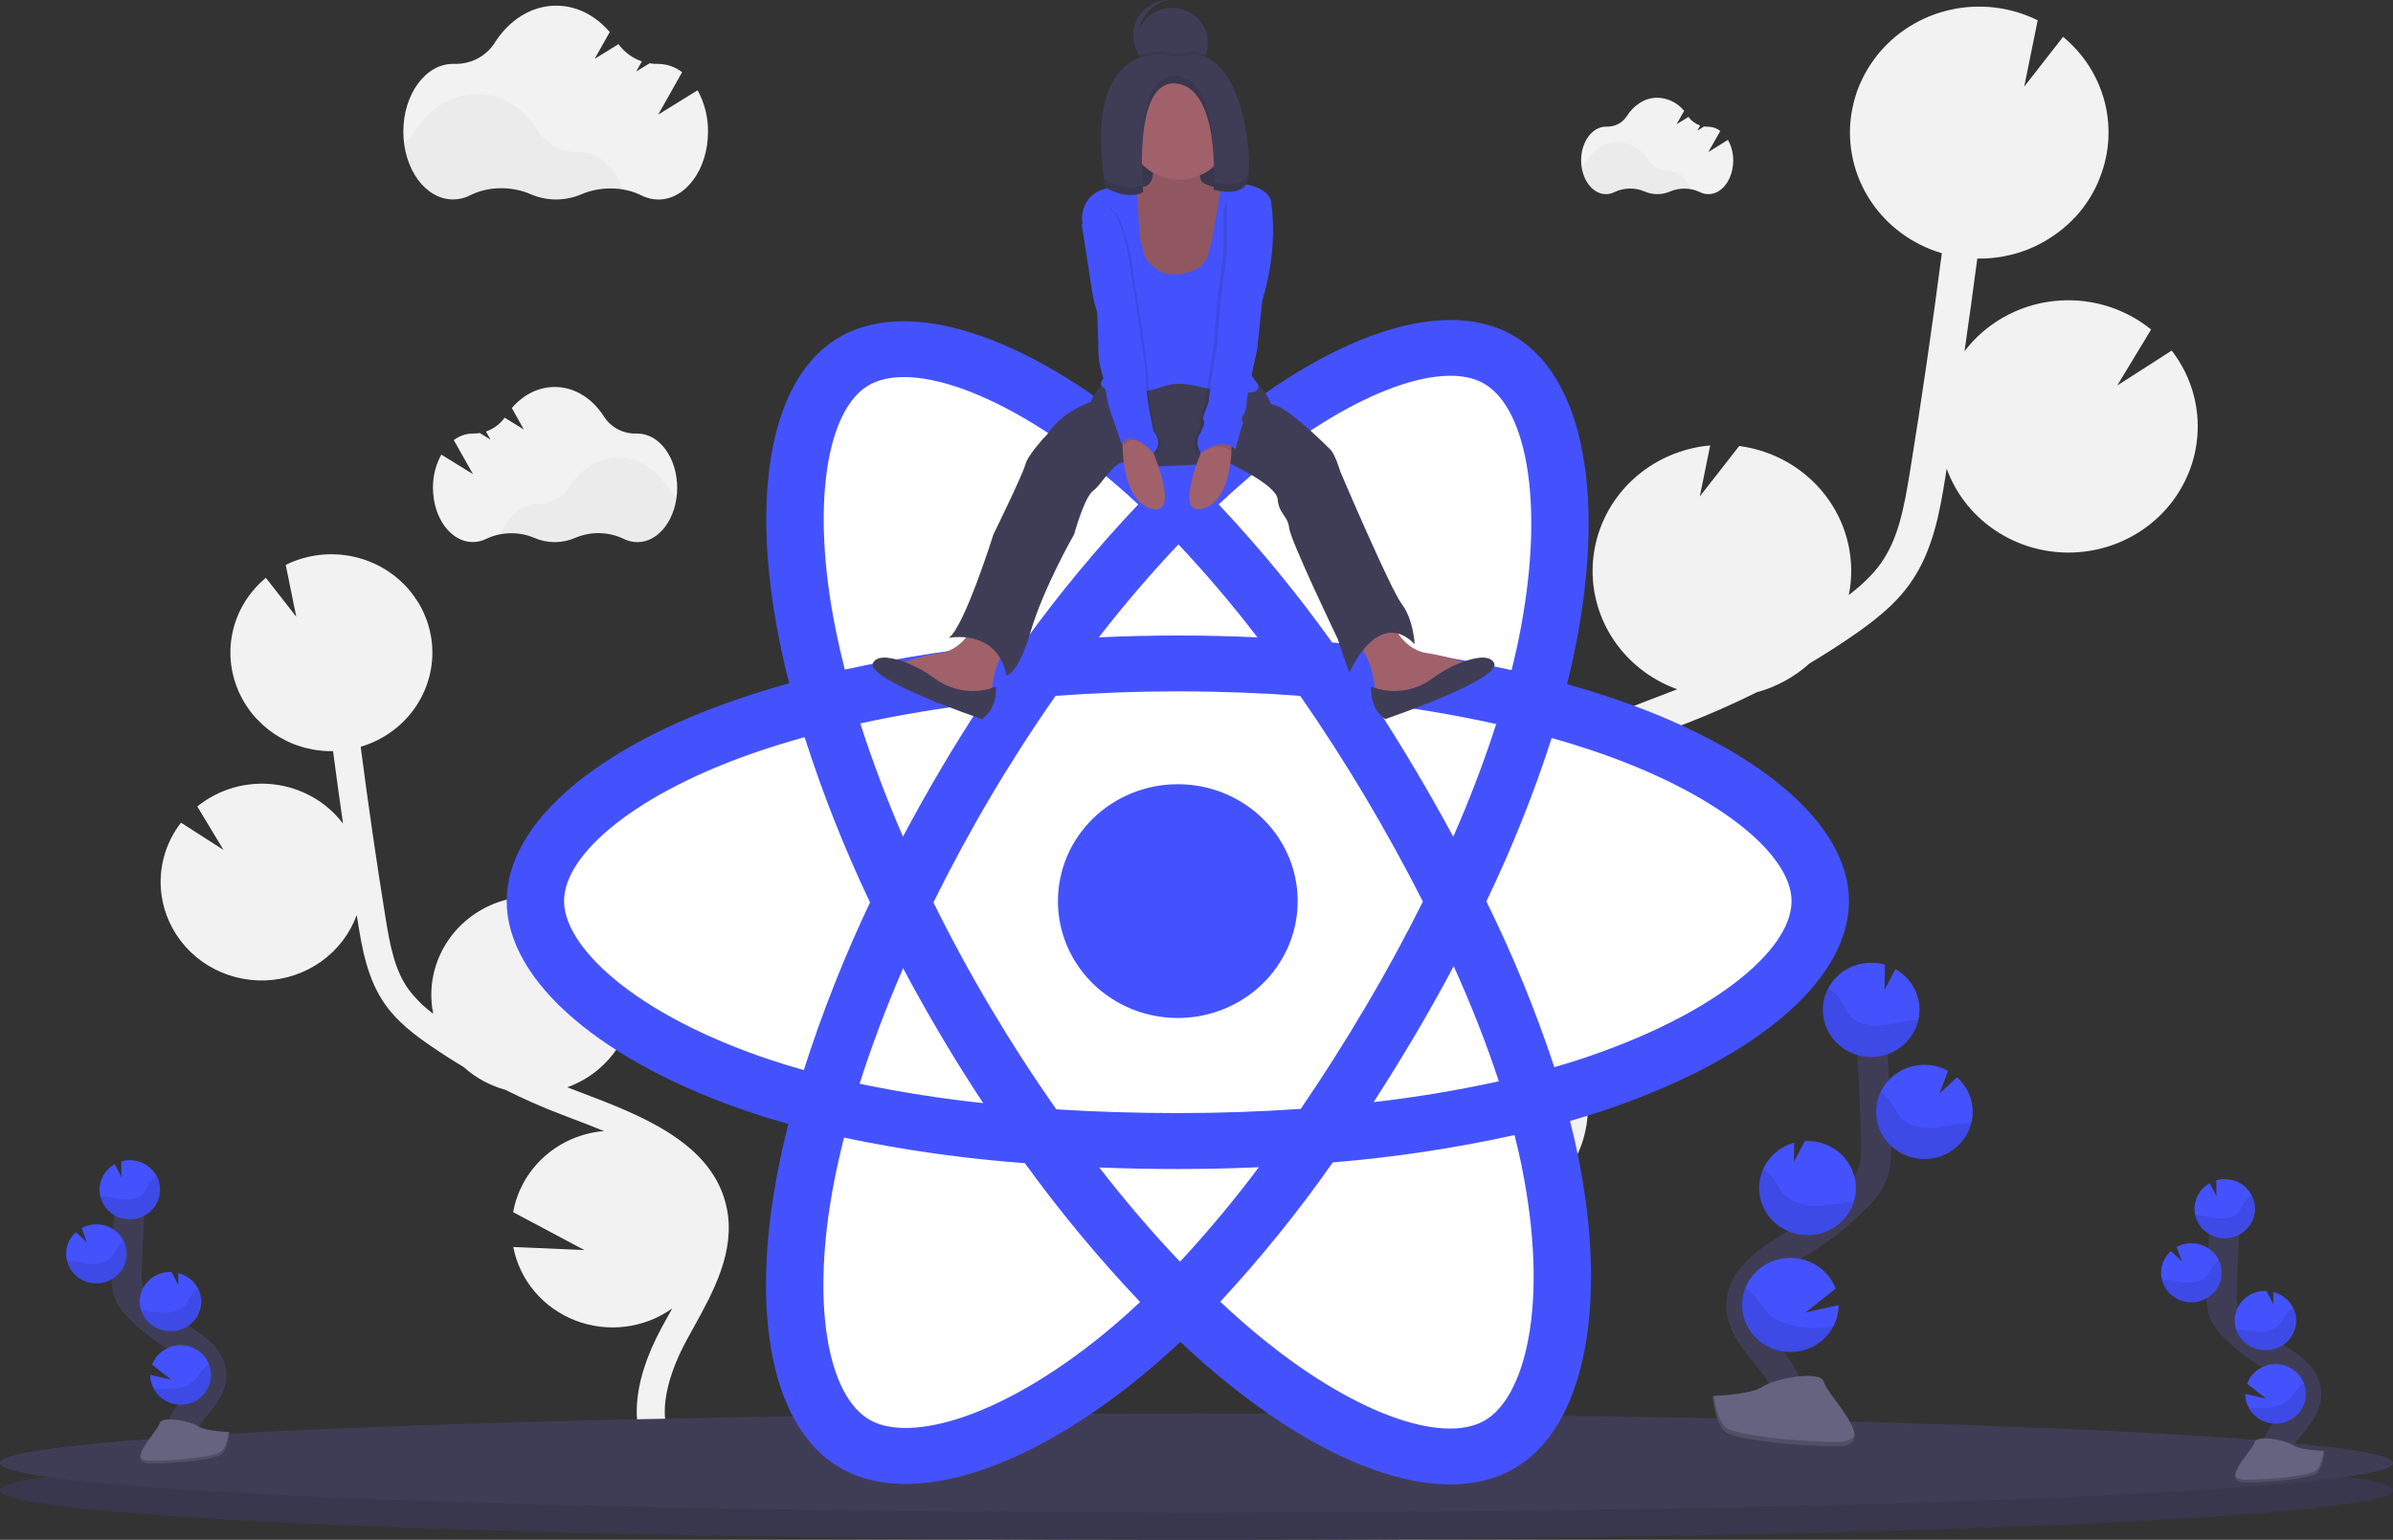 <svg width="317" height="204" viewBox="0 0 317 204" fill="none" xmlns="http://www.w3.org/2000/svg">
<rect x="0" y="0" width="317" height="204" fill="#333333" stroke="none"/>
<g clip-path="url(#clip0)">
<path d="M219.634 92.291L221.606 91.537C221.794 91.465 221.98 91.387 222.178 91.311C218.53 90.001 215.447 87.52 213.437 84.275C211.427 81.03 210.609 77.215 211.118 73.457C211.627 69.698 213.432 66.22 216.236 63.595C219.041 60.97 222.678 59.353 226.549 59.011L225.176 65.763L230.389 59.09H230.435C234.934 59.693 239.004 62.014 241.749 65.543C244.494 69.072 245.689 73.52 245.072 77.908C245.029 78.223 244.96 78.53 244.9 78.84C246.505 77.604 248.01 76.24 249.137 74.655C251.426 71.435 252.201 67.468 252.991 62.611C254.556 52.99 255.966 43.265 257.237 33.544C253.336 32.397 249.983 29.93 247.78 26.587C245.578 23.245 244.67 19.245 245.22 15.309C245.292 14.801 245.392 14.307 245.506 13.819C245.535 13.696 245.564 13.573 245.595 13.453C245.718 12.982 245.856 12.519 246.016 12.058C246.041 11.983 246.076 11.913 246.102 11.841C246.245 11.458 246.388 11.082 246.574 10.725C246.637 10.585 246.7 10.446 246.765 10.315C246.963 9.916 247.172 9.525 247.4 9.146C247.478 9.02 247.561 8.9 247.638 8.774C247.815 8.495 248.001 8.216 248.193 7.957C248.296 7.817 248.396 7.678 248.502 7.541L248.579 7.432C251.008 4.332 254.475 2.159 258.376 1.293C262.278 0.426 266.367 0.921 269.934 2.689L268.148 11.475L273.298 4.88C276.068 7.168 278.016 10.26 278.856 13.705C279.696 17.149 279.384 20.765 277.967 24.025H277.988C277.939 24.136 277.879 24.242 277.83 24.354C277.736 24.56 277.638 24.764 277.544 24.968C277.412 25.227 277.258 25.481 277.129 25.732C277.02 25.922 276.915 26.112 276.797 26.29C276.629 26.569 276.445 26.82 276.262 27.08C276.154 27.23 276.053 27.387 275.942 27.535C275.656 27.922 275.335 28.293 275.009 28.651C274.895 28.776 274.772 28.89 274.652 29.013C274.42 29.253 274.188 29.49 273.942 29.716C273.79 29.856 273.63 29.995 273.473 30.124C273.247 30.319 273.015 30.509 272.778 30.682C272.609 30.813 272.437 30.938 272.265 31.061C272.017 31.237 271.765 31.401 271.51 31.566C271.339 31.675 271.167 31.784 270.992 31.887C270.706 32.057 270.406 32.213 270.105 32.367C269.954 32.442 269.819 32.526 269.651 32.598C269.198 32.813 268.735 33.011 268.263 33.187C268.174 33.221 268.08 33.246 267.991 33.276C267.596 33.416 267.199 33.555 266.795 33.653C266.621 33.7 266.443 33.739 266.266 33.781C265.937 33.859 265.605 33.932 265.27 33.993C265.08 34.027 264.882 34.057 264.678 34.085C264.349 34.133 264.017 34.169 263.682 34.197C263.485 34.214 263.291 34.23 263.09 34.242C262.73 34.258 262.366 34.261 262.003 34.258C261.979 34.257 261.955 34.257 261.932 34.258C261.394 38.35 260.829 42.442 260.238 46.534C261.625 44.708 263.381 43.177 265.397 42.035C267.412 40.894 269.646 40.166 271.961 39.897C274.275 39.627 276.622 39.821 278.857 40.468C281.091 41.114 283.167 42.199 284.957 43.655L280.471 51.071L287.683 46.442C290.411 49.962 291.594 54.393 290.974 58.763C290.762 60.297 290.329 61.795 289.686 63.21C288.309 66.276 286.02 68.867 283.114 70.647C280.208 72.427 276.821 73.315 273.391 73.195C269.962 73.075 266.649 71.952 263.882 69.972C261.115 67.993 259.022 65.248 257.875 62.094C257.809 62.507 257.746 62.931 257.68 63.339C256.982 67.621 256.115 72.953 253.037 77.289C250.951 80.235 248.079 82.411 245.286 84.325C243.47 85.571 241.613 86.759 239.713 87.888C237.719 89.691 235.313 91.005 232.695 91.722C229.643 93.245 226.526 94.622 223.342 95.853L221.354 96.612C219.566 97.293 217.735 97.991 215.918 98.733C216.204 98.758 216.49 98.78 216.776 98.816C220.376 99.299 223.726 100.884 226.341 103.344C228.957 105.804 230.703 109.011 231.327 112.501L219.222 118.949L231.29 118.422C230.807 121.031 229.686 123.489 228.023 125.587C225.294 129.031 221.294 131.301 216.875 131.913C212.456 132.525 207.966 131.43 204.362 128.862L204.963 129.953C205.364 130.673 205.758 131.39 206.142 132.101C211.386 141.794 211.767 150.164 207.215 155.674L203.495 152.758C207.927 147.396 204.411 138.873 201.922 134.269C201.544 133.572 201.155 132.874 200.777 132.16C197.41 126.069 193.591 119.167 195.121 111.821C197.41 100.744 209.727 96.057 219.634 92.291Z" fill="#F2F2F2"/>
<path d="M77.133 144.804L75.594 144.216C75.445 144.16 75.307 144.096 75.153 144.04C78.001 143.016 80.407 141.077 81.976 138.543C83.544 136.009 84.182 133.029 83.785 130.095C83.388 127.16 81.978 124.444 79.789 122.394C77.599 120.344 74.76 119.081 71.737 118.813L72.81 124.086L68.741 118.874H68.704C66.963 119.106 65.286 119.67 63.768 120.534C62.25 121.398 60.922 122.546 59.859 123.911C58.797 125.276 58.02 126.831 57.574 128.489C57.128 130.147 57.021 131.874 57.26 133.572C57.294 133.82 57.349 134.057 57.395 134.3C56.132 133.374 55.018 132.272 54.087 131.027C52.305 128.516 51.693 125.414 51.075 121.622C49.864 114.109 48.766 106.514 47.779 98.931C50.824 98.033 53.441 96.106 55.159 93.495C56.878 90.884 57.585 87.762 57.154 84.688C57.097 84.292 57.02 83.907 56.928 83.525L56.86 83.246C56.762 82.877 56.656 82.514 56.531 82.163C56.511 82.104 56.485 82.049 56.462 81.993C56.35 81.694 56.227 81.401 56.096 81.114C56.044 81.008 55.995 80.899 55.944 80.793C55.789 80.483 55.627 80.179 55.449 79.883C55.389 79.783 55.323 79.688 55.263 79.605C55.123 79.387 54.977 79.172 54.828 78.966C54.748 78.857 54.671 78.745 54.588 78.639L54.528 78.555C52.631 76.134 49.924 74.437 46.878 73.758C43.832 73.079 40.638 73.462 37.851 74.839L39.247 81.703L35.222 76.552C33.059 78.34 31.538 80.754 30.882 83.444C30.226 86.134 30.468 88.958 31.574 91.504H31.56C31.597 91.59 31.643 91.674 31.683 91.761C31.757 91.922 31.831 92.081 31.912 92.24C32.014 92.441 32.123 92.639 32.238 92.835C32.321 92.985 32.404 93.133 32.495 93.278C32.627 93.488 32.781 93.691 32.913 93.895C32.999 94.012 33.076 94.135 33.165 94.249C33.394 94.551 33.637 94.841 33.891 95.123C33.98 95.22 34.077 95.309 34.178 95.402C34.358 95.588 34.541 95.773 34.733 95.96C34.85 96.071 34.976 96.174 35.099 96.278C35.276 96.432 35.456 96.58 35.639 96.721C35.771 96.822 35.906 96.919 36.04 97.017C36.234 97.154 36.432 97.296 36.629 97.41C36.764 97.497 36.898 97.581 37.036 97.662C37.262 97.795 37.493 97.915 37.728 98.035C37.848 98.097 37.963 98.161 38.083 98.219C38.438 98.387 38.798 98.54 39.167 98.677C39.236 98.705 39.31 98.722 39.379 98.747C39.685 98.856 39.997 98.956 40.314 99.043C40.449 99.079 40.6 99.109 40.726 99.14C40.984 99.201 41.241 99.26 41.505 99.308L41.965 99.38C42.223 99.416 42.483 99.444 42.743 99.467C42.898 99.481 43.05 99.492 43.207 99.5C43.493 99.514 43.779 99.517 44.065 99.514H44.12C44.539 102.717 44.98 105.917 45.441 109.114C44.36 107.686 42.99 106.488 41.416 105.594C39.843 104.7 38.099 104.129 36.291 103.917C34.483 103.704 32.649 103.854 30.903 104.357C29.157 104.861 27.534 105.707 26.135 106.843L29.608 112.602L23.978 108.989C22.922 110.349 22.151 111.899 21.709 113.551C21.267 115.202 21.163 116.921 21.403 118.612C21.569 119.811 21.909 120.982 22.413 122.088C23.488 124.482 25.277 126.505 27.546 127.896C29.815 129.286 32.461 129.979 35.139 129.885C37.817 129.792 40.404 128.915 42.566 127.369C44.727 125.824 46.361 123.68 47.258 121.218C47.309 121.538 47.358 121.865 47.41 122.188C47.953 125.536 48.631 129.699 51.035 133.092C52.665 135.391 54.908 137.09 57.088 138.585C58.508 139.56 59.958 140.49 61.44 141.375C62.998 142.783 64.877 143.81 66.922 144.372C69.302 145.56 71.74 146.643 74.229 147.597L75.779 148.191C77.176 148.721 78.606 149.265 80.017 149.846C79.793 149.865 79.567 149.882 79.341 149.913C76.531 150.288 73.916 151.525 71.874 153.444C69.831 155.363 68.467 157.866 67.978 160.59L77.419 165.612L67.995 165.202C68.409 167.37 69.381 169.4 70.818 171.103C72.256 172.805 74.112 174.125 76.214 174.939C78.316 175.752 80.595 176.033 82.838 175.755C85.082 175.477 87.217 174.649 89.043 173.349C88.886 173.628 88.731 173.907 88.574 174.2C88.262 174.758 87.953 175.316 87.653 175.874C83.558 183.443 83.261 189.983 86.817 194.288L89.715 192.011C86.254 187.826 89 181.166 90.946 177.57C91.232 177.026 91.544 176.476 91.85 175.924C94.479 171.181 97.46 165.777 96.273 160.038C94.496 151.405 84.869 147.756 77.133 144.804Z" fill="#F2F2F2"/>
<path d="M158.5 204C246.037 204 317 201.065 317 197.443C317 193.822 246.037 190.887 158.5 190.887C70.963 190.887 0 193.822 0 197.443C0 201.065 70.963 204 158.5 204Z" fill="#3F3D56"/>
<path opacity="0.1" d="M158.5 204C246.037 204 317 201.065 317 197.443C317 193.822 246.037 190.887 158.5 190.887C70.963 190.887 0 193.822 0 197.443C0 201.065 70.963 204 158.5 204Z" fill="black"/>
<path d="M158.5 200.373C246.037 200.373 317 197.438 317 193.817C317 190.195 246.037 187.26 158.5 187.26C70.963 187.26 0 190.195 0 193.817C0 197.438 70.963 200.373 158.5 200.373Z" fill="#3F3D56"/>
<path d="M24.319 191.484C23.46 189.947 24.433 188.063 25.543 186.691C26.653 185.318 28.006 183.901 27.978 182.146C27.938 179.635 25.203 178.153 23.02 176.822C21.4 175.834 19.906 174.662 18.568 173.332C18.009 172.819 17.546 172.215 17.2 171.547C16.748 170.564 16.763 169.448 16.791 168.371C16.887 164.789 17.068 161.21 17.335 157.635" stroke="#3F3D56" stroke-width="4" stroke-miterlimit="10"/>
<path d="M13.191 157.437C13.222 156.782 13.422 156.145 13.772 155.585C14.122 155.024 14.611 154.559 15.194 154.232L16.093 155.964L16.067 153.866C16.495 153.742 16.942 153.689 17.389 153.71C18.179 153.748 18.94 154.013 19.576 154.472C20.213 154.932 20.695 155.564 20.962 156.291C21.23 157.017 21.271 157.804 21.08 158.553C20.889 159.302 20.475 159.98 19.89 160.499C19.305 161.019 18.575 161.358 17.792 161.473C17.01 161.589 16.21 161.476 15.493 161.148C14.776 160.821 14.175 160.293 13.766 159.633C13.356 158.972 13.156 158.209 13.191 157.437Z" fill="#4452FE"/>
<path d="M20.354 183.943C20.753 184.717 21.404 185.34 22.206 185.714C23.008 186.087 23.915 186.19 24.784 186.006C25.652 185.822 26.433 185.361 27.004 184.697C27.574 184.032 27.902 183.202 27.935 182.336C27.964 181.795 27.875 181.254 27.675 180.748C27.387 180 26.871 179.357 26.197 178.904C25.522 178.451 24.721 178.21 23.902 178.215C23.083 178.219 22.285 178.469 21.616 178.929C20.947 179.39 20.438 180.039 20.159 180.79L22.668 182.779L19.91 182.154C19.909 182.777 20.061 183.39 20.354 183.943Z" fill="#4452FE"/>
<path d="M22.336 176.34C23.336 176.414 24.329 176.119 25.117 175.513C25.905 174.907 26.431 174.035 26.592 173.069C26.752 172.104 26.535 171.114 25.983 170.297C25.431 169.48 24.585 168.894 23.612 168.656L23.632 170.272L22.722 168.517C21.658 168.468 20.617 168.834 19.83 169.534C19.042 170.233 18.572 171.209 18.522 172.247C18.472 173.285 18.847 174.299 19.565 175.067C20.282 175.836 21.283 176.294 22.347 176.343L22.336 176.34Z" fill="#4452FE"/>
<path d="M12.587 170.015C13.113 170.039 13.639 169.962 14.134 169.788C14.63 169.614 15.085 169.347 15.475 169.001C15.864 168.655 16.18 168.238 16.404 167.774C16.629 167.309 16.757 166.806 16.782 166.293C16.806 165.78 16.727 165.267 16.549 164.784C16.37 164.301 16.096 163.857 15.742 163.477C15.387 163.097 14.96 162.789 14.483 162.571C14.007 162.352 13.491 162.227 12.965 162.203C12.214 162.166 11.468 162.339 10.813 162.699L11.523 164.597L10.061 163.229C9.279 163.928 8.813 164.9 8.765 165.933C8.746 166.294 8.78 166.656 8.868 167.007C9.068 167.835 9.539 168.577 10.21 169.119C10.882 169.662 11.716 169.977 12.587 170.015Z" fill="#4452FE"/>
<path opacity="0.1" d="M13.732 158.481C14.659 158.582 15.56 158.863 16.49 158.919C17.42 158.975 18.442 158.757 19.031 158.054C19.348 157.672 19.506 157.192 19.772 156.779C20.027 156.394 20.374 156.075 20.785 155.85C21.027 156.344 21.16 156.882 21.175 157.429C21.191 157.976 21.088 158.521 20.873 159.027C20.659 159.533 20.338 159.989 19.931 160.366C19.525 160.744 19.041 161.033 18.512 161.216C17.983 161.4 17.42 161.472 16.861 161.43C16.301 161.388 15.757 161.231 15.263 160.97C14.77 160.709 14.338 160.35 13.996 159.916C13.653 159.482 13.409 158.983 13.277 158.45C13.429 158.456 13.581 158.467 13.732 158.481Z" fill="black"/>
<path opacity="0.1" d="M12.588 170.015C13.28 170.049 13.97 169.907 14.589 169.604C15.209 169.3 15.737 168.845 16.122 168.282C16.507 167.72 16.736 167.07 16.786 166.395C16.836 165.721 16.705 165.045 16.407 164.435C16.088 164.645 15.814 164.913 15.6 165.224C15.314 165.646 15.14 166.131 14.805 166.519C14.178 167.236 13.111 167.47 12.141 167.426C11.171 167.381 10.236 167.116 9.28 167.03C9.146 167.03 9.011 167.007 8.877 167.004C9.076 167.831 9.545 168.573 10.215 169.116C10.885 169.659 11.718 169.975 12.588 170.015Z" fill="black"/>
<path opacity="0.1" d="M22.336 176.34C23.023 176.374 23.706 176.236 24.322 175.938C24.938 175.64 25.464 175.193 25.851 174.639C26.238 174.085 26.473 173.444 26.532 172.776C26.592 172.108 26.474 171.437 26.19 170.827C25.857 171.038 25.566 171.308 25.332 171.622C25.02 172.051 24.825 172.545 24.474 172.941C23.798 173.678 22.66 173.938 21.633 173.912C20.605 173.887 19.681 173.653 18.691 173.58C18.933 174.351 19.413 175.029 20.066 175.523C20.718 176.017 21.511 176.302 22.336 176.34Z" fill="black"/>
<path opacity="0.1" d="M20.354 183.943C20.753 184.717 21.404 185.34 22.206 185.714C23.008 186.087 23.915 186.19 24.783 186.006C25.652 185.822 26.433 185.361 27.003 184.697C27.574 184.032 27.902 183.202 27.935 182.336C27.964 181.794 27.875 181.254 27.675 180.748C27.344 180.959 27.047 181.217 26.794 181.513C26.41 181.967 26.161 182.481 25.718 182.908C24.897 183.694 23.572 184.024 22.393 184.049C21.712 184.051 21.031 184.016 20.354 183.943Z" fill="black"/>
<path d="M30.382 189.715C30.382 189.715 27.212 189.62 26.259 188.956C25.306 188.292 21.395 187.5 21.146 188.566C20.898 189.631 16.383 193.867 19.962 193.883C23.541 193.9 28.276 193.325 29.229 192.767C30.182 192.209 30.382 189.715 30.382 189.715Z" fill="#656380"/>
<path opacity="0.2" d="M19.896 193.512C23.476 193.54 28.21 192.954 29.166 192.396C29.89 191.967 30.179 190.418 30.276 189.704H30.382C30.382 189.704 30.182 192.196 29.238 192.773C28.294 193.351 23.547 193.911 19.971 193.889C18.938 193.889 18.58 193.524 18.6 192.991C18.735 193.306 19.13 193.512 19.896 193.512Z" fill="black"/>
<path d="M301.836 193.995C300.978 192.458 301.951 190.574 303.061 189.202C304.171 187.829 305.524 186.412 305.495 184.657C305.455 182.146 302.72 180.664 300.537 179.333C298.918 178.345 297.423 177.173 296.086 175.843C295.526 175.33 295.064 174.726 294.718 174.057C294.266 173.075 294.28 171.959 294.309 170.882C294.402 167.3 294.584 163.721 294.852 160.146" stroke="#3F3D56" stroke-width="4" stroke-miterlimit="10"/>
<path d="M290.71 159.948C290.741 159.293 290.941 158.656 291.291 158.096C291.641 157.535 292.13 157.07 292.713 156.743L293.611 158.475L293.585 156.377C294.014 156.253 294.461 156.2 294.907 156.221C295.697 156.259 296.458 156.525 297.094 156.985C297.73 157.444 298.212 158.077 298.479 158.803C298.746 159.53 298.787 160.317 298.595 161.066C298.404 161.815 297.99 162.492 297.405 163.011C296.819 163.53 296.089 163.869 295.307 163.984C294.524 164.1 293.725 163.986 293.008 163.659C292.292 163.331 291.691 162.804 291.281 162.144C290.872 161.483 290.672 160.719 290.707 159.948H290.71Z" fill="#4452FE"/>
<path d="M297.871 186.454C298.27 187.228 298.922 187.851 299.724 188.225C300.526 188.598 301.433 188.701 302.301 188.517C303.169 188.333 303.95 187.872 304.521 187.208C305.092 186.543 305.42 185.713 305.453 184.847C305.481 184.306 305.393 183.765 305.192 183.259C304.905 182.511 304.389 181.868 303.714 181.415C303.039 180.962 302.239 180.721 301.42 180.726C300.601 180.73 299.803 180.98 299.133 181.44C298.464 181.901 297.956 182.55 297.677 183.301L300.186 185.29L297.428 184.665C297.426 185.288 297.578 185.901 297.871 186.454Z" fill="#4452FE"/>
<path d="M299.853 178.851C300.854 178.925 301.846 178.63 302.634 178.024C303.423 177.418 303.949 176.546 304.109 175.58C304.27 174.615 304.053 173.625 303.501 172.808C302.949 171.991 302.103 171.405 301.129 171.167L301.149 172.783L300.24 171.028C299.175 170.979 298.135 171.345 297.347 172.045C296.56 172.744 296.089 173.72 296.04 174.758C295.99 175.796 296.365 176.81 297.082 177.578C297.8 178.346 298.801 178.805 299.865 178.854L299.853 178.851Z" fill="#4452FE"/>
<path d="M290.107 172.526C291.169 172.575 292.208 172.21 292.994 171.512C293.781 170.814 294.251 169.84 294.301 168.804C294.351 167.768 293.977 166.755 293.261 165.988C292.546 165.221 291.547 164.763 290.484 164.714C289.734 164.677 288.988 164.85 288.333 165.21L289.043 167.108L287.581 165.74C286.799 166.439 286.333 167.411 286.285 168.444C286.265 168.805 286.3 169.167 286.388 169.518C286.587 170.346 287.058 171.088 287.73 171.63C288.401 172.173 289.236 172.488 290.107 172.526Z" fill="#4452FE"/>
<path opacity="0.1" d="M291.252 160.992C292.179 161.093 293.08 161.374 294.01 161.43C294.94 161.486 295.961 161.268 296.55 160.565C296.868 160.183 297.025 159.703 297.291 159.29C297.546 158.905 297.894 158.586 298.304 158.361C298.546 158.855 298.68 159.393 298.695 159.94C298.71 160.487 298.607 161.032 298.393 161.538C298.179 162.044 297.858 162.5 297.451 162.877C297.044 163.255 296.561 163.544 296.032 163.727C295.503 163.911 294.94 163.983 294.38 163.941C293.821 163.899 293.276 163.742 292.783 163.481C292.289 163.22 291.857 162.861 291.515 162.427C291.173 161.993 290.928 161.494 290.797 160.961C290.949 160.967 291.1 160.978 291.252 160.992Z" fill="black"/>
<path opacity="0.1" d="M290.107 172.526C290.8 172.56 291.489 172.418 292.109 172.115C292.729 171.811 293.257 171.356 293.642 170.793C294.027 170.231 294.255 169.581 294.305 168.906C294.355 168.232 294.225 167.556 293.927 166.946C293.608 167.156 293.334 167.424 293.12 167.735C292.834 168.157 292.659 168.642 292.325 169.03C291.698 169.747 290.631 169.981 289.661 169.937C288.691 169.892 287.755 169.627 286.8 169.54C286.665 169.54 286.531 169.518 286.396 169.515C286.595 170.342 287.065 171.084 287.735 171.627C288.404 172.17 289.237 172.486 290.107 172.526Z" fill="black"/>
<path opacity="0.1" d="M299.854 178.851C300.54 178.885 301.224 178.747 301.84 178.449C302.455 178.151 302.982 177.704 303.369 177.15C303.756 176.596 303.991 175.955 304.05 175.287C304.109 174.62 303.991 173.948 303.708 173.338C303.374 173.549 303.083 173.819 302.849 174.133C302.538 174.563 302.343 175.057 301.991 175.453C301.316 176.189 300.177 176.449 299.15 176.424C298.123 176.399 297.199 176.164 296.209 176.092C296.451 176.862 296.931 177.541 297.583 178.035C298.236 178.529 299.029 178.814 299.854 178.851Z" fill="black"/>
<path opacity="0.1" d="M297.871 186.454C298.27 187.228 298.922 187.851 299.724 188.225C300.526 188.598 301.432 188.701 302.301 188.517C303.169 188.333 303.95 187.872 304.521 187.208C305.092 186.543 305.419 185.713 305.453 184.847C305.481 184.305 305.393 183.764 305.192 183.259C304.862 183.47 304.565 183.728 304.311 184.023C303.928 184.478 303.679 184.992 303.235 185.419C302.414 186.205 301.09 186.535 299.911 186.56C299.23 186.562 298.548 186.527 297.871 186.454Z" fill="black"/>
<path d="M307.899 192.226C307.899 192.226 304.729 192.131 303.777 191.467C302.824 190.803 298.913 190.011 298.664 191.077C298.415 192.142 293.901 196.378 297.48 196.394C301.059 196.411 305.794 195.836 306.746 195.278C307.699 194.72 307.899 192.226 307.899 192.226Z" fill="#656380"/>
<path opacity="0.2" d="M297.414 196.023C300.993 196.051 305.728 195.465 306.684 194.907C307.408 194.478 307.696 192.929 307.794 192.215H307.9C307.9 192.215 307.699 194.707 306.755 195.284C305.811 195.862 301.065 196.422 297.488 196.4C296.456 196.4 296.098 196.035 296.118 195.502C296.252 195.817 296.647 196.023 297.414 196.023Z" fill="black"/>
<path d="M213.307 92.391C211.415 91.759 209.508 91.173 207.585 90.634C207.902 89.371 208.197 88.101 208.469 86.825C212.801 66.316 209.969 49.793 200.295 44.356C191.02 39.138 175.851 44.579 160.527 57.578C159.017 58.865 157.541 60.185 156.101 61.539C155.134 60.637 154.152 59.753 153.155 58.886C137.101 44.983 121.02 39.127 111.344 44.582C102.077 49.813 99.328 65.345 103.233 84.783C103.614 86.708 104.052 88.622 104.546 90.525C102.271 91.155 100.071 91.828 97.966 92.545C79.143 98.931 67.121 108.975 67.121 119.379C67.121 130.123 80.027 140.901 99.634 147.435C101.224 147.962 102.827 148.451 104.44 148.903C103.918 150.949 103.452 153.012 103.044 155.091C99.325 174.192 102.231 189.358 111.472 194.556C121.02 199.929 137.041 194.405 152.64 181.108C153.873 180.056 155.109 178.94 156.359 177.774C157.919 179.242 159.52 180.666 161.163 182.048C176.274 194.729 191.203 199.851 200.433 194.637C209.969 189.255 213.067 172.961 209.044 153.141C208.739 151.627 208.384 150.082 207.977 148.507C209.104 148.183 210.207 147.847 211.285 147.5C231.666 140.915 244.93 130.268 244.93 119.379C244.93 108.936 232.519 98.839 213.316 92.391H213.307Z" fill="#4452FE"/>
<path d="M208.889 140.469C207.916 140.784 206.92 141.085 205.902 141.381C203.417 133.868 200.409 126.529 196.898 119.415C200.275 112.397 203.166 105.165 205.553 97.77C207.37 98.284 209.138 98.825 210.837 99.397C227.291 104.918 237.327 113.085 237.327 119.379C237.327 126.075 226.487 134.783 208.889 140.469ZM201.587 154.581C203.367 163.344 203.619 171.268 202.446 177.459C201.387 183.025 199.259 186.735 196.626 188.222C191.022 191.384 179.04 187.274 166.117 176.429C164.635 175.185 163.144 173.86 161.645 172.453C167.033 166.636 172.012 160.471 176.548 154C184.651 153.331 192.697 152.119 200.629 150.373C200.991 151.802 201.313 153.197 201.593 154.558L201.587 154.581ZM127.739 187.681C122.263 189.567 117.903 189.62 115.268 188.139C109.66 184.983 107.329 172.794 110.51 156.472C110.891 154.543 111.323 152.625 111.806 150.716C119.706 152.37 127.711 153.501 135.767 154.101C140.436 160.549 145.535 166.691 151.031 172.487C149.926 173.53 148.797 174.545 147.643 175.531C140.745 181.412 133.83 185.575 127.739 187.681ZM102.093 140.427C93.421 137.536 86.263 133.781 81.353 129.685C76.945 126.002 74.719 122.345 74.719 119.379C74.719 113.065 84.372 105.01 100.468 99.539C102.49 98.853 104.53 98.227 106.588 97.662C108.978 105.138 111.873 112.453 115.254 119.558C111.831 126.764 108.901 134.183 106.482 141.766C105.005 141.355 103.542 140.909 102.093 140.427ZM110.69 83.36C107.349 66.706 109.566 54.143 115.151 50.996C121.099 47.648 134.251 52.424 148.115 64.43C149.002 65.197 149.892 66.001 150.782 66.829C145.325 72.589 140.266 78.696 135.638 85.109C127.658 85.807 119.733 87.008 111.912 88.706C111.456 86.935 111.049 85.154 110.69 83.363V83.36ZM187.397 101.827C185.659 98.899 183.858 96.009 181.992 93.156C187.666 93.856 193.099 94.782 198.203 95.921C196.565 100.987 194.666 105.97 192.512 110.85C190.87 107.809 189.165 104.801 187.397 101.827ZM156.109 72.122C159.806 76.053 163.298 80.163 166.572 84.437C159.57 84.115 152.565 84.115 145.557 84.437C149.011 79.995 152.55 75.866 156.109 72.124V72.122ZM124.638 101.877C122.892 104.829 121.219 107.818 119.617 110.844C117.405 105.73 115.514 100.7 113.969 95.842C119.042 94.726 124.452 93.831 130.088 93.142C128.196 96.013 126.377 98.925 124.632 101.877H124.638ZM130.248 146.141C124.747 145.558 119.28 144.701 113.869 143.571C115.44 138.63 117.374 133.491 119.634 128.265C121.242 131.295 122.921 134.286 124.672 137.238C126.453 140.249 128.31 143.217 130.242 146.141H130.248ZM156.323 167.158C152.718 163.38 149.128 159.195 145.626 154.673C149.031 154.805 152.498 154.871 156.029 154.871C159.653 154.871 163.23 154.793 166.76 154.636C163.501 158.982 160.016 163.161 156.318 167.158H156.323ZM192.57 128C194.834 132.979 196.832 138.069 198.555 143.25C193.077 144.452 187.538 145.373 181.961 146.01C183.84 143.102 185.659 140.161 187.42 137.185C189.209 134.16 190.925 131.099 192.57 128ZM180.839 133.485C178.146 138.046 175.303 142.519 172.311 146.905C167.035 147.273 161.585 147.463 156.029 147.463C150.473 147.463 145.114 147.296 139.93 146.967C136.861 142.596 133.963 138.116 131.235 133.527C128.508 128.938 125.979 124.281 123.651 119.555C125.991 114.806 128.511 110.147 131.212 105.577C133.909 101.009 136.783 96.545 139.832 92.185C145.123 91.794 150.541 91.591 156.023 91.591C161.505 91.591 166.958 91.797 172.242 92.188C175.258 96.534 178.119 100.981 180.825 105.527C183.532 110.072 186.086 114.71 188.49 119.44C186.115 124.206 183.568 128.884 180.848 133.474L180.839 133.485ZM196.509 50.773C202.463 54.121 204.777 67.624 201.038 85.332C200.792 86.484 200.525 87.632 200.237 88.778C192.405 87.047 184.463 85.823 176.465 85.115C171.881 78.696 166.861 72.585 161.436 66.823C162.771 65.57 164.134 64.351 165.524 63.166C178.651 52.025 190.919 47.628 196.509 50.773Z" fill="white"/>
<path d="M156.023 103.895C159.164 103.895 162.234 104.803 164.845 106.504C167.456 108.206 169.491 110.624 170.693 113.453C171.895 116.283 172.209 119.396 171.597 122.4C170.984 125.404 169.472 128.163 167.251 130.328C165.03 132.494 162.201 133.969 159.121 134.566C156.041 135.164 152.848 134.857 149.947 133.685C147.045 132.513 144.565 130.528 142.821 127.982C141.076 125.435 140.145 122.442 140.145 119.379C140.144 117.346 140.555 115.332 141.352 113.453C142.15 111.574 143.32 109.867 144.794 108.429C146.269 106.991 148.02 105.851 149.946 105.072C151.873 104.294 153.938 103.894 156.023 103.895Z" fill="#4452FE"/>
<path d="M160.004 5.692C160.004 6.608 159.726 7.503 159.204 8.265C158.682 9.026 157.94 9.62 157.073 9.97C156.205 10.321 155.25 10.413 154.329 10.234C153.407 10.055 152.561 9.614 151.897 8.966C151.233 8.319 150.78 7.493 150.597 6.595C150.414 5.697 150.508 4.765 150.867 3.919C151.227 3.073 151.836 2.35 152.617 1.841C153.398 1.332 154.316 1.06 155.255 1.06C155.88 1.057 156.499 1.175 157.076 1.407C157.654 1.638 158.179 1.979 158.62 2.41C159.062 2.841 159.411 3.352 159.649 3.916C159.887 4.479 160.007 5.082 160.004 5.692Z" fill="#3F3D56"/>
<path d="M151.461 6.861C151.085 6.198 150.881 5.454 150.867 4.696C150.854 3.938 151.031 3.188 151.384 2.513C151.737 1.837 152.254 1.256 152.89 0.82C153.527 0.385 154.263 0.108 155.035 0.014C154.38 -0.008 153.728 0.102 153.12 0.337C152.511 0.572 151.959 0.927 151.497 1.38C151.036 1.834 150.676 2.375 150.44 2.97C150.203 3.566 150.096 4.202 150.123 4.84C150.151 5.478 150.314 6.103 150.602 6.677C150.889 7.251 151.295 7.76 151.794 8.173C152.294 8.587 152.875 8.895 153.502 9.078C154.129 9.262 154.788 9.317 155.438 9.241C154.621 9.211 153.826 8.977 153.129 8.56C152.433 8.143 151.858 7.558 151.461 6.861Z" fill="#3F3D56"/>
<path d="M162.041 12.142H149.318V31.496H162.041V12.142Z" fill="#3F3D56"/>
<path opacity="0.1" d="M162.041 12.142H149.318V31.496H162.041V12.142Z" fill="black"/>
<path d="M129.22 82.361C129.22 82.361 127.861 86.002 124.642 86.499C121.424 86.995 119.553 87.821 119.553 87.821L127.186 92.617L131.257 92.121C131.257 92.121 131.766 86.993 133.463 85.835C135.16 84.677 129.22 82.361 129.22 82.361Z" fill="#A0616A"/>
<path d="M184.347 82.361C184.347 82.361 185.706 86.002 188.924 86.499C192.143 86.995 194.014 87.821 194.014 87.821L186.381 92.617L182.309 92.121C182.309 92.121 181.8 86.993 180.104 85.835C178.407 84.677 184.347 82.361 184.347 82.361Z" fill="#A0616A"/>
<path d="M147.199 50.27C147.199 50.27 145.165 51.264 144.487 53.25C144.487 53.25 140.767 54.408 138.719 57.55C138.719 57.55 136.173 60.197 135.835 61.52C135.498 62.842 131.607 70.783 131.607 70.783C131.607 70.783 127.704 83.19 125.67 84.512C125.67 84.512 132.116 83.19 133.303 89.476C133.303 89.476 134.828 89.476 136.525 83.686C138.221 77.897 142.292 70.783 142.292 70.783C142.292 70.783 143.649 65.822 144.836 64.993C146.023 64.165 147.889 60.362 149.585 61.366C151.282 62.371 162.477 61.199 162.477 61.199C162.477 61.199 169.086 64.168 169.252 66.151C169.418 68.135 170.608 68.302 170.777 69.957C170.945 71.611 177.222 84.677 177.222 84.677C177.222 84.677 178.41 88.304 178.75 89.141C178.75 89.141 182.47 80.375 187.402 85.338C187.402 85.338 187.23 82.029 185.705 80.037C184.18 78.045 177.563 62.505 177.563 62.505C177.563 62.505 176.885 60.189 176.207 59.528C175.529 58.867 170.267 53.571 168.402 53.571C168.402 53.571 167.386 51.091 166.199 50.759L147.199 50.27Z" fill="#3F3D56"/>
<path d="M131.932 90.963C130.608 91.481 129.168 91.657 127.753 91.471C126.338 91.286 124.996 90.746 123.859 89.905C122.753 89.078 121.543 88.393 120.257 87.869C118.457 87.16 116.306 86.635 115.65 87.821C114.463 89.972 130.067 95.265 130.067 95.265C130.067 95.265 132.104 94.107 131.932 90.963Z" fill="#3F3D56"/>
<path d="M181.633 90.963C182.958 91.481 184.398 91.657 185.813 91.471C187.228 91.286 188.57 90.746 189.707 89.905C190.812 89.078 192.023 88.393 193.309 87.869C195.109 87.16 197.26 86.635 197.915 87.821C199.103 89.972 183.499 95.265 183.499 95.265C183.499 95.265 181.462 94.107 181.633 90.963Z" fill="#3F3D56"/>
<path d="M152.744 23.065C152.681 23.64 152.486 24.262 151.983 24.566C151.571 24.817 151.05 24.797 150.575 24.892C150.076 25.014 149.614 25.248 149.225 25.577C148.837 25.905 148.533 26.317 148.338 26.781C147.957 27.717 147.882 28.745 148.123 29.725C148.235 30.204 148.381 30.676 148.558 31.136C149.056 32.509 149.657 33.871 150.586 35.012C151.38 35.919 152.272 36.739 153.247 37.459C153.851 37.938 154.475 38.427 155.218 38.653C155.723 38.782 156.242 38.85 156.763 38.854C157.407 38.882 158.094 38.901 158.652 38.589C159.51 38.106 159.764 37.04 160.231 36.184C160.626 35.458 161.215 34.842 161.584 34.102C161.846 33.52 162.038 32.909 162.156 32.283L162.949 28.851C163.235 27.604 163.498 26.198 162.78 25.13C162.728 25.043 162.655 24.969 162.568 24.915C162.43 24.862 162.28 24.847 162.133 24.873C161.221 24.931 160.312 24.728 159.516 24.29C159.391 24.227 159.279 24.142 159.187 24.039C159.072 23.86 159.004 23.657 158.986 23.447C158.909 23.022 158.786 22.606 158.62 22.206C158.573 22.061 158.487 21.932 158.371 21.832C158.249 21.757 158.111 21.712 157.968 21.701C156.743 21.507 155.508 21.381 154.269 21.324C153.862 21.304 153.25 21.145 152.97 21.497C152.689 21.849 152.778 22.646 152.744 23.065Z" fill="#A0616A"/>
<path opacity="0.1" d="M152.744 23.065C152.681 23.64 152.486 24.262 151.983 24.566C151.571 24.817 151.05 24.797 150.575 24.892C150.076 25.014 149.614 25.248 149.225 25.577C148.837 25.905 148.533 26.317 148.338 26.781C147.957 27.717 147.882 28.745 148.123 29.725C148.235 30.204 148.381 30.676 148.558 31.136C149.056 32.509 149.657 33.871 150.586 35.012C151.38 35.919 152.272 36.739 153.247 37.459C153.851 37.938 154.475 38.427 155.218 38.653C155.723 38.782 156.242 38.85 156.763 38.854C157.407 38.882 158.094 38.901 158.652 38.589C159.51 38.106 159.764 37.04 160.231 36.184C160.626 35.458 161.215 34.842 161.584 34.102C161.846 33.52 162.038 32.909 162.156 32.283L162.949 28.851C163.235 27.604 163.498 26.198 162.78 25.13C162.728 25.043 162.655 24.969 162.568 24.915C162.43 24.862 162.28 24.847 162.133 24.873C161.221 24.931 160.312 24.728 159.516 24.29C159.391 24.227 159.279 24.142 159.187 24.039C159.072 23.86 159.004 23.657 158.986 23.447C158.909 23.022 158.786 22.606 158.62 22.206C158.573 22.061 158.487 21.932 158.371 21.832C158.249 21.757 158.111 21.712 157.968 21.701C156.743 21.507 155.508 21.381 154.269 21.324C153.862 21.304 153.25 21.145 152.97 21.497C152.689 21.849 152.778 22.646 152.744 23.065Z" fill="black"/>
<path d="M150.447 25.038C149.784 24.845 149.098 24.74 148.407 24.725C146.771 24.686 145.02 25.236 144.075 26.539C143.432 27.479 143.197 28.63 143.42 29.739C143.648 30.838 144.16 31.861 144.908 32.713C145.34 33.161 145.724 33.651 146.052 34.175C146.504 35.012 146.519 36.014 146.642 36.965C146.928 39.23 147.918 41.359 148.31 43.611C148.702 45.862 148.364 48.471 146.542 49.902C146.236 50.142 145.864 50.396 145.838 50.778C145.798 51.389 146.613 51.649 147.24 51.707C149.114 51.88 151.036 52.05 152.856 51.579C153.608 51.384 154.335 51.08 155.102 50.94C157.047 50.586 159.004 51.314 160.953 51.663C162.363 51.89 163.789 52.003 165.218 52C165.551 52.029 165.886 51.986 166.2 51.875C166.355 51.815 166.487 51.709 166.577 51.572C166.666 51.434 166.708 51.273 166.697 51.11C166.634 50.9 166.518 50.708 166.36 50.552C165.376 49.367 165.075 47.79 164.806 46.286L163.905 41.234C163.422 38.533 162.972 35.598 164.283 33.173C165.224 31.43 166.961 30.202 167.953 28.486C168.3 27.968 168.456 27.35 168.397 26.734C168.248 25.872 167.45 25.255 166.632 24.895C165.057 24.207 163.27 24.143 161.648 24.717C161.676 25.925 161.362 27.147 161.159 28.344L160.812 30.297C160.636 31.448 160.377 32.585 160.037 33.701C159.914 34.147 159.703 34.566 159.416 34.934C159.111 35.265 158.737 35.53 158.32 35.712C157.417 36.143 156.425 36.364 155.419 36.359C154.984 36.366 154.551 36.301 154.138 36.167C153.472 35.883 152.872 35.471 152.372 34.956C152.197 34.81 152.041 34.645 151.906 34.462C151.764 34.23 151.657 33.98 151.588 33.717C151.357 33.035 151.174 32.338 151.042 31.631C150.956 31.089 150.928 30.54 150.888 29.993C150.776 28.377 150.776 26.592 150.447 25.038Z" fill="#4452FE"/>
<path d="M148.727 57.053C148.727 57.053 148.049 65.822 152.289 67.309C156.529 68.796 152.799 60.03 152.799 60.03L151.44 57.385L148.727 57.053Z" fill="#A0616A"/>
<path d="M163.143 57.053C163.143 57.053 163.821 65.822 159.581 67.309C155.341 68.796 159.072 60.03 159.072 60.03L160.431 57.385L163.143 57.053Z" fill="#A0616A"/>
<path opacity="0.1" d="M144.993 27.786L143.637 29.937C143.637 29.937 144.824 37.381 144.993 38.703C145.139 39.657 145.367 40.598 145.674 41.516C145.674 41.516 145.843 45.486 145.843 46.975C145.843 48.465 146.701 50.946 146.701 50.946C146.821 52.352 147.109 53.74 147.559 55.081C148.237 56.9 148.915 59.051 148.915 59.051C148.915 59.051 149.774 56.735 153.155 60.209C153.534 59.834 153.746 59.329 153.746 58.802C153.746 58.276 153.534 57.771 153.155 57.396C153.155 57.396 152.14 52.932 152.14 50.614C152.14 48.295 150.271 37.222 150.271 37.222C150.271 37.222 149.058 24.633 144.993 27.786Z" fill="black"/>
<path d="M144.655 27.61L143.299 29.761C143.299 29.761 144.486 37.205 144.655 38.527C144.802 39.482 145.031 40.422 145.339 41.34C145.339 41.34 145.508 45.31 145.508 46.797C145.508 48.284 146.366 50.767 146.366 50.767C146.485 52.173 146.773 53.561 147.224 54.902C147.902 56.724 148.583 58.872 148.583 58.872C148.583 58.872 149.441 56.556 152.823 60.03C153.201 59.655 153.413 59.151 153.413 58.625C153.413 58.1 153.201 57.595 152.823 57.22C152.823 57.22 151.805 52.756 151.805 50.438C151.805 48.119 149.939 37.046 149.939 37.046C149.939 37.046 148.726 24.466 144.655 27.61Z" fill="#4452FE"/>
<path opacity="0.1" d="M167.046 26.452L167.904 27.437C167.904 27.437 168.902 33.067 166.697 40.182L166.019 46.632C166.019 46.632 164.831 52.092 164.662 53.415C164.494 54.737 164.494 54.902 164.153 55.398C164.05 55.515 163.993 55.663 163.993 55.817C163.993 55.971 164.05 56.119 164.153 56.235L163.135 59.862C163.135 59.862 161.61 58.043 158.557 60.359C158.557 60.359 157.699 59.037 158.385 57.879C159.072 56.721 159.063 56.224 158.895 55.892C158.726 55.56 159.573 53.909 159.573 53.577C159.573 53.245 160.769 45.642 160.769 45.642C160.769 45.642 161.278 38.198 161.787 35.718C162.099 34.192 162.093 30.791 162.039 28.397C161.985 25.902 165.08 24.552 166.903 26.304C166.945 26.349 166.997 26.391 167.046 26.452Z" fill="black"/>
<path d="M167.555 26.112L168.413 27.097C168.413 27.097 169.411 32.73 167.206 39.841L166.527 46.292C166.527 46.292 165.34 51.752 165.171 53.074C165.003 54.397 165 54.564 164.662 55.061C164.558 55.177 164.501 55.325 164.501 55.479C164.501 55.633 164.558 55.782 164.662 55.898L163.649 59.536C163.649 59.536 162.124 57.714 159.072 60.03C159.072 60.03 158.213 58.708 158.903 57.55C159.592 56.392 159.581 55.895 159.412 55.566C159.243 55.237 160.09 53.579 160.09 53.25C160.09 52.921 161.277 45.31 161.277 45.31C161.277 45.31 161.787 37.866 162.296 35.383C162.805 32.9 162.465 25.459 162.465 25.459C162.465 25.459 165.18 23.64 167.555 26.112Z" fill="#4452FE"/>
<path d="M156.189 23.807C159.937 23.807 162.975 20.844 162.975 17.189C162.975 13.534 159.937 10.571 156.189 10.571C152.441 10.571 149.402 13.534 149.402 17.189C149.402 20.844 152.441 23.807 156.189 23.807Z" fill="#A0616A"/>
<path opacity="0.1" d="M159.727 7.254C159.401 8.142 158.804 8.912 158.017 9.46C157.23 10.008 156.29 10.309 155.323 10.323C154.356 10.336 153.408 10.061 152.605 9.535C151.802 9.008 151.184 8.255 150.832 7.377C153.481 6.336 156.188 7.262 156.188 7.262C157.541 6.799 158.714 6.841 159.727 7.254Z" fill="black"/>
<path d="M156.188 7.594C156.188 7.594 143.127 3.13 146.352 24.798C146.352 24.798 149.236 26.617 151.439 25.459C151.439 25.459 149.914 10.407 155.85 11.068C161.787 11.729 160.768 25.13 160.768 25.13C160.768 25.13 164.162 26.12 165.18 24.293C166.199 22.465 164.84 4.629 156.188 7.594Z" fill="#3F3D56"/>
<path opacity="0.1" d="M155.851 10.075C151.777 9.623 151.216 16.567 151.273 20.97C151.322 16.592 152.077 10.647 155.851 11.068C160.088 11.54 160.783 18.506 160.832 22.451C160.881 18.83 160.474 10.591 155.851 10.075Z" fill="black"/>
<path opacity="0.1" d="M146.353 23.804C146.058 21.908 145.888 19.994 145.847 18.076C145.832 20.326 146.002 22.574 146.353 24.797C146.353 24.797 149.237 26.617 151.44 25.459C151.44 25.459 151.405 25.102 151.365 24.502C149.171 25.581 146.353 23.804 146.353 23.804Z" fill="black"/>
<path opacity="0.1" d="M165.181 23.322C164.231 25.018 161.224 24.273 160.818 24.159C160.798 24.773 160.77 25.141 160.77 25.141C160.77 25.141 164.163 26.131 165.181 24.304C165.39 23.93 165.499 22.872 165.467 21.458C165.439 22.365 165.339 23.043 165.181 23.322Z" fill="black"/>
<path d="M236.528 187.757C237.884 185.307 236.345 182.305 234.576 180.12C232.808 177.936 230.648 175.656 230.694 172.866C230.76 168.863 235.114 166.502 238.596 164.379C241.177 162.805 243.558 160.939 245.689 158.819C246.547 157.968 247.368 157.058 247.869 155.97C248.59 154.408 248.57 152.622 248.524 150.914C248.373 145.202 248.087 139.498 247.666 133.801" stroke="#3F3D56" stroke-width="4" stroke-miterlimit="10"/>
<path d="M254.269 133.499C254.22 132.454 253.902 131.438 253.344 130.545C252.786 129.651 252.006 128.91 251.076 128.388L249.645 131.15L249.688 127.802C248.387 127.427 246.997 127.464 245.719 127.91C244.441 128.355 243.342 129.185 242.579 130.279C241.816 131.374 241.43 132.677 241.476 133.999C241.523 135.322 241.999 136.596 242.836 137.637C243.673 138.679 244.828 139.434 246.134 139.793C247.44 140.153 248.83 140.098 250.102 139.637C251.374 139.177 252.463 138.333 253.211 137.229C253.96 136.126 254.329 134.818 254.266 133.496L254.269 133.499Z" fill="#4452FE"/>
<path d="M242.86 175.737C242.189 177.01 241.089 178.019 239.745 178.595C238.402 179.171 236.896 179.279 235.48 178.901C234.064 178.523 232.825 177.681 231.97 176.518C231.116 175.354 230.697 173.939 230.785 172.511C230.873 171.082 231.462 169.726 232.453 168.67C233.445 167.615 234.778 166.924 236.23 166.714C237.682 166.503 239.164 166.786 240.427 167.514C241.69 168.243 242.658 169.373 243.169 170.715L239.163 173.887L243.561 172.891C243.563 173.881 243.323 174.857 242.86 175.737Z" fill="#4452FE"/>
<path d="M239.698 163.62C238.133 163.685 236.597 163.187 235.383 162.221C234.168 161.256 233.359 159.889 233.109 158.38C232.859 156.872 233.185 155.326 234.026 154.037C234.867 152.747 236.163 151.803 237.67 151.383L237.636 153.956L239.083 151.166H239.1C239.944 151.121 240.787 151.24 241.583 151.515C242.379 151.79 243.111 152.216 243.738 152.768C244.364 153.32 244.872 153.988 245.233 154.732C245.593 155.477 245.799 156.284 245.839 157.106C245.878 157.929 245.75 158.751 245.462 159.525C245.175 160.299 244.733 161.01 244.162 161.617C243.591 162.223 242.903 162.714 242.137 163.06C241.371 163.407 240.542 163.602 239.698 163.634V163.62Z" fill="#4452FE"/>
<path d="M255.235 153.54C254.245 153.585 253.258 153.406 252.351 153.015C251.445 152.625 250.643 152.035 250.011 151.292C249.378 150.548 248.931 149.671 248.704 148.731C248.478 147.79 248.479 146.811 248.707 145.87C248.934 144.93 249.383 144.054 250.017 143.311C250.651 142.569 251.454 141.98 252.361 141.591C253.268 141.203 254.255 141.025 255.245 141.072C256.235 141.118 257.2 141.388 258.064 141.861L256.92 144.882L259.246 142.706C260.177 143.539 260.834 144.623 261.135 145.819C261.436 147.016 261.367 148.273 260.937 149.432C260.506 150.59 259.733 151.599 258.716 152.33C257.699 153.061 256.483 153.482 255.22 153.54H255.235Z" fill="#4452FE"/>
<path opacity="0.1" d="M253.41 135.162C251.931 135.321 250.495 135.77 249.013 135.86C247.531 135.949 245.903 135.603 244.967 134.465C244.461 133.859 244.209 133.095 243.783 132.434C243.378 131.82 242.825 131.312 242.172 130.955C241.759 131.746 241.525 132.614 241.483 133.501C241.442 134.387 241.595 135.273 241.932 136.097C242.269 136.922 242.783 137.666 243.439 138.282C244.095 138.897 244.878 139.369 245.736 139.666C246.594 139.963 247.507 140.078 248.414 140.004C249.321 139.929 250.201 139.667 250.996 139.234C251.791 138.802 252.482 138.209 253.023 137.495C253.564 136.781 253.943 135.963 254.134 135.095C253.891 135.12 253.65 135.137 253.41 135.162Z" fill="black"/>
<path opacity="0.1" d="M255.234 153.54C254.131 153.589 253.034 153.36 252.049 152.874C251.064 152.387 250.224 151.661 249.612 150.766C248.999 149.87 248.634 148.835 248.553 147.761C248.471 146.687 248.676 145.611 249.146 144.637C249.656 144.97 250.093 145.398 250.434 145.895C250.889 146.565 251.166 147.34 251.701 147.957C252.697 149.098 254.402 149.472 255.947 149.405C257.492 149.338 258.98 148.908 260.524 148.769C260.739 148.752 260.954 148.738 261.171 148.733C260.853 150.055 260.101 151.239 259.029 152.107C257.958 152.974 256.626 153.478 255.234 153.54Z" fill="black"/>
<path opacity="0.1" d="M239.699 163.62C238.607 163.67 237.52 163.446 236.542 162.97C235.564 162.494 234.727 161.782 234.111 160.901C233.496 160.02 233.122 159 233.025 157.938C232.928 156.876 233.112 155.807 233.559 154.834C234.087 155.172 234.546 155.603 234.912 156.104C235.41 156.787 235.719 157.574 236.303 158.208C237.381 159.379 239.195 159.792 240.832 159.753C242.417 159.72 243.942 159.34 245.518 159.223C245.131 160.451 244.364 161.533 243.322 162.32C242.281 163.107 241.015 163.561 239.699 163.62Z" fill="black"/>
<path opacity="0.1" d="M242.861 175.737C242.119 177.171 240.839 178.271 239.287 178.809C237.735 179.346 236.03 179.279 234.527 178.622C233.024 177.964 231.839 176.767 231.218 175.28C230.597 173.792 230.589 172.128 231.194 170.634C231.721 170.972 232.195 171.383 232.598 171.856C233.208 172.579 233.608 173.399 234.315 174.072C235.622 175.324 237.734 175.84 239.614 175.888C240.698 175.9 241.782 175.849 242.861 175.737Z" fill="black"/>
<path d="M226.879 184.936C226.879 184.936 231.929 184.785 233.459 183.728C234.99 182.67 241.23 181.409 241.607 183.103C241.985 184.796 249.198 191.534 243.496 191.579C237.794 191.623 230.246 190.714 228.727 189.81C227.208 188.906 226.879 184.936 226.879 184.936Z" fill="#656380"/>
<path opacity="0.2" d="M243.587 191.001C237.885 191.046 230.338 190.134 228.819 189.232C227.674 188.543 227.202 186.08 227.048 184.941H226.879C226.879 184.941 227.199 188.914 228.719 189.816C230.238 190.717 237.785 191.629 243.487 191.584C245.132 191.584 245.702 191.001 245.67 190.156C245.441 190.661 244.815 190.979 243.587 191.001Z" fill="black"/>
<path d="M92.411 11.958L87.19 15.186L90.36 9.564C89.465 8.867 88.358 8.48 87.213 8.465H87.127C86.764 8.47 86.403 8.444 86.045 8.387L84.274 9.48L85.032 8.136C83.779 7.709 82.696 6.907 81.937 5.845L78.77 7.798L80.772 4.249C78.918 2.081 76.424 0.75 73.674 0.75C70.381 0.75 67.449 2.662 65.555 5.639C64.995 6.529 64.203 7.259 63.261 7.754C62.318 8.25 61.258 8.494 60.187 8.462H60.01C56.374 8.462 53.43 12.482 53.43 17.443C53.43 22.404 56.377 26.421 60.01 26.421C60.808 26.419 61.594 26.228 62.299 25.863C64.671 24.661 67.783 24.639 70.267 25.713C71.331 26.18 72.485 26.422 73.653 26.425C74.82 26.427 75.975 26.189 77.042 25.727C79.508 24.675 82.583 24.697 84.941 25.877C85.64 26.238 86.418 26.43 87.21 26.435C90.846 26.435 93.79 22.415 93.79 17.457C93.812 15.54 93.338 13.649 92.411 11.958Z" fill="#F2F2F2"/>
<path opacity="0.03" d="M82.567 25.096C80.667 24.744 78.703 24.952 76.925 25.693C75.859 26.155 74.704 26.393 73.537 26.391C72.371 26.388 71.217 26.146 70.153 25.679C67.667 24.605 64.554 24.627 62.182 25.83C61.477 26.194 60.691 26.386 59.893 26.388C56.663 26.388 53.977 23.213 53.416 19.028C54.061 18.57 54.609 17.993 55.03 17.332C56.935 14.357 59.856 12.441 63.149 12.441C66.442 12.441 69.34 14.329 71.234 17.273C71.8 18.162 72.591 18.894 73.531 19.398C74.471 19.902 75.529 20.161 76.602 20.149H76.676C79.251 20.152 81.483 22.164 82.567 25.096Z" fill="black"/>
<path d="M228.9 18.531L226.305 20.141L227.888 17.351C227.441 16.999 226.886 16.802 226.311 16.793H226.271C226.09 16.796 225.909 16.782 225.73 16.754L224.846 17.312L225.218 16.626C224.593 16.413 224.052 16.014 223.673 15.485L222.094 16.461L223.092 14.692C222.672 14.163 222.137 13.732 221.525 13.43C220.912 13.128 220.239 12.963 219.553 12.946C217.908 12.946 216.446 13.9 215.502 15.384C215.222 15.826 214.826 16.188 214.356 16.433C213.885 16.678 213.357 16.797 212.824 16.779H212.736C210.922 16.779 209.451 18.785 209.451 21.243C209.451 23.701 210.922 25.721 212.736 25.721C213.135 25.72 213.527 25.624 213.88 25.442C214.497 25.149 215.172 24.991 215.858 24.978C216.545 24.965 217.225 25.098 217.854 25.367C218.386 25.598 218.961 25.717 219.543 25.717C220.125 25.717 220.701 25.598 221.233 25.367C221.857 25.103 222.531 24.974 223.211 24.987C223.891 25 224.56 25.155 225.172 25.442C225.525 25.624 225.918 25.72 226.317 25.721C228.131 25.721 229.601 23.718 229.601 21.243C229.604 20.296 229.363 19.364 228.9 18.531Z" fill="#F2F2F2"/>
<path opacity="0.03" d="M223.995 25.085C223.048 24.911 222.069 25.015 221.182 25.384C220.65 25.614 220.075 25.734 219.493 25.734C218.911 25.734 218.335 25.614 217.803 25.384C217.174 25.115 216.493 24.982 215.806 24.995C215.12 25.008 214.444 25.166 213.827 25.459C213.474 25.642 213.081 25.737 212.682 25.738C211.069 25.738 209.73 24.156 209.449 22.069C209.77 21.842 210.044 21.558 210.256 21.232C211.2 19.748 212.665 18.796 214.307 18.796C215.949 18.796 217.394 19.737 218.338 21.204C218.62 21.648 219.015 22.013 219.484 22.265C219.953 22.516 220.481 22.645 221.016 22.638H221.059C222.344 22.619 223.445 23.623 223.995 25.085Z" fill="black"/>
<path d="M58.461 60.225L62.655 62.814L60.115 58.308C60.835 57.749 61.726 57.44 62.647 57.429H62.712C63 57.434 63.287 57.413 63.571 57.368L64.987 58.244L64.372 57.167C65.375 56.823 66.243 56.181 66.852 55.331L69.39 56.899L67.805 54.056C69.29 52.321 71.29 51.266 73.49 51.266C76.131 51.266 78.48 52.795 79.999 55.172C80.446 55.885 81.079 56.469 81.833 56.866C82.586 57.264 83.434 57.46 84.29 57.435H84.433C87.346 57.435 89.706 60.655 89.706 64.628C89.706 68.601 87.346 71.823 84.433 71.823C83.792 71.821 83.161 71.667 82.594 71.374C81.602 70.904 80.518 70.65 79.416 70.629C78.314 70.609 77.22 70.822 76.211 71.254C75.356 71.627 74.43 71.819 73.493 71.819C72.556 71.819 71.63 71.627 70.775 71.254C69.773 70.831 68.689 70.622 67.597 70.643C66.505 70.664 65.431 70.913 64.446 71.374C63.885 71.659 63.262 71.809 62.63 71.812C59.714 71.812 57.354 68.592 57.354 64.617C57.34 63.085 57.721 61.575 58.461 60.225Z" fill="#F2F2F2"/>
<path opacity="0.03" d="M66.344 70.752C67.866 70.472 69.439 70.639 70.864 71.232C71.719 71.605 72.645 71.797 73.582 71.797C74.519 71.797 75.445 71.605 76.3 71.232C77.31 70.8 78.404 70.587 79.507 70.607C80.609 70.628 81.694 70.882 82.686 71.352C83.252 71.644 83.882 71.799 84.523 71.801C87.112 71.801 89.263 69.259 89.713 65.906C89.196 65.537 88.757 65.075 88.419 64.544C86.9 62.161 84.551 60.638 81.91 60.638C79.27 60.638 76.952 62.15 75.433 64.511C74.981 65.222 74.349 65.807 73.597 66.21C72.845 66.614 72 66.821 71.142 66.812H71.076C68.999 66.793 67.213 68.406 66.344 70.752Z" fill="black"/>
</g>
<defs>
<clipPath id="clip0">
<rect width="317" height="204" fill="white"/>
</clipPath>
</defs>
</svg>
